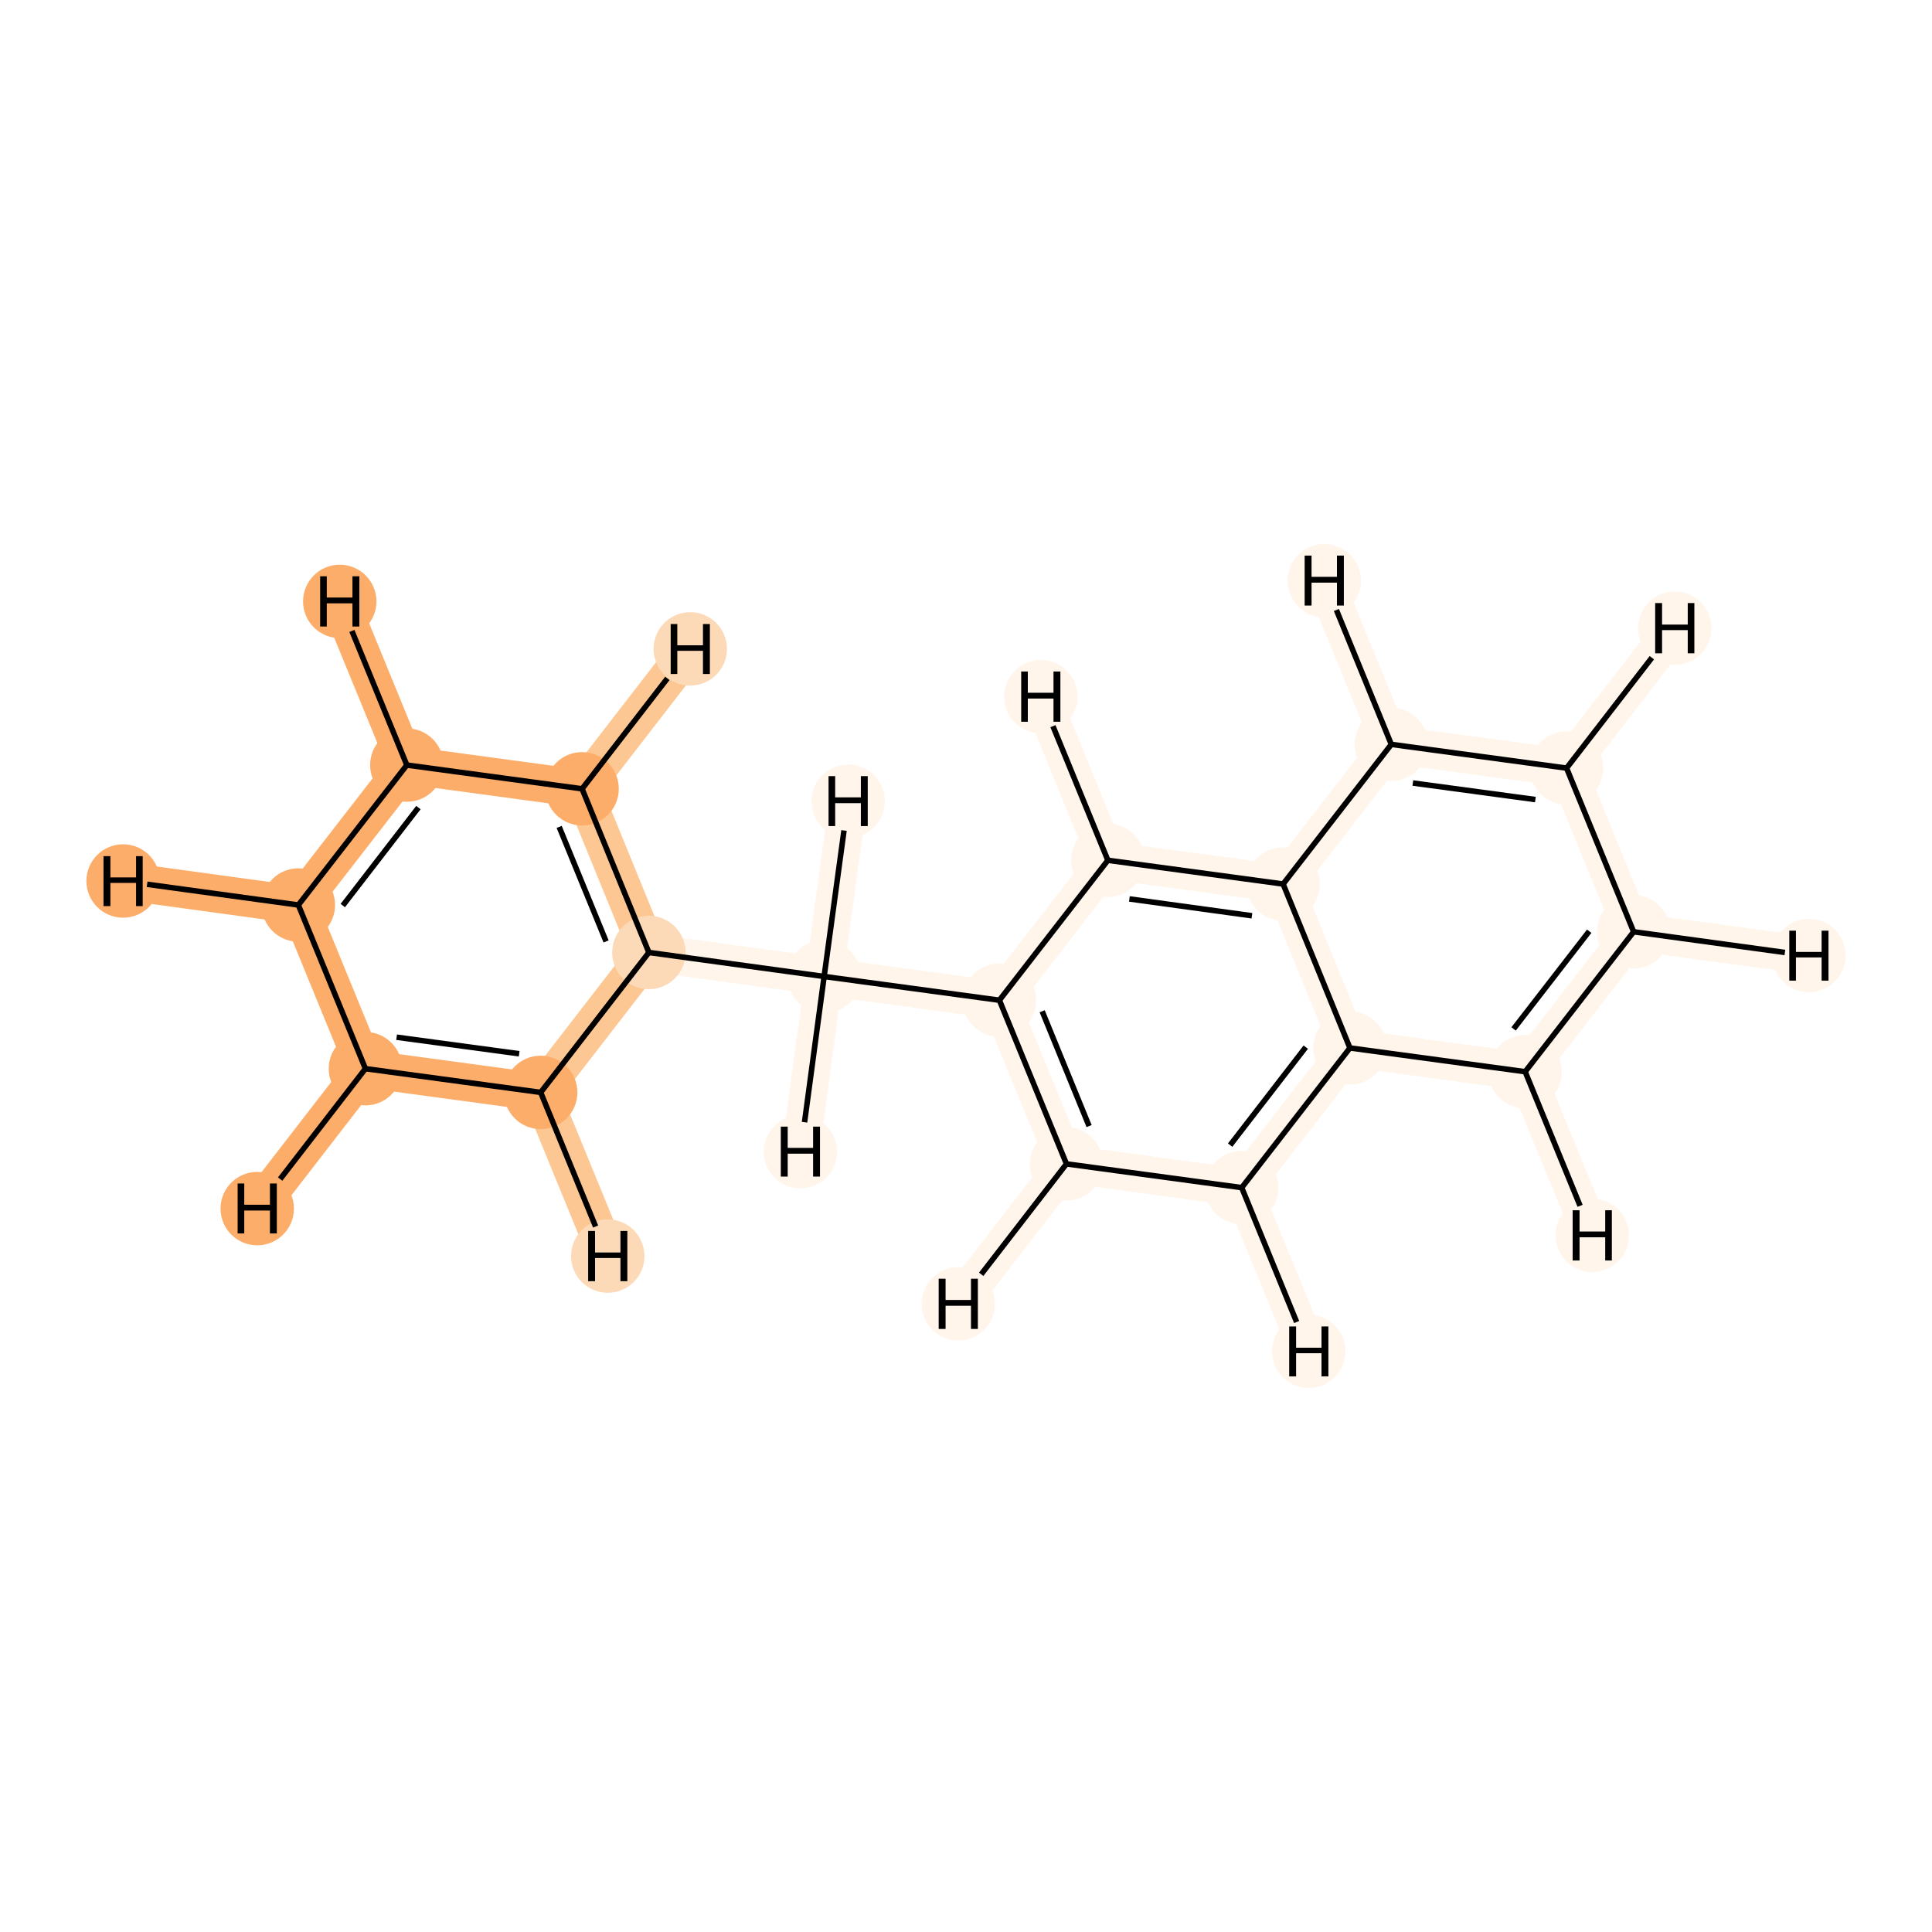 <?xml version='1.0' encoding='iso-8859-1'?>
<svg version='1.1' baseProfile='full'
              xmlns='http://www.w3.org/2000/svg'
                      xmlns:rdkit='http://www.rdkit.org/xml'
                      xmlns:xlink='http://www.w3.org/1999/xlink'
                  xml:space='preserve'
width='700px' height='700px' viewBox='0 0 700 700'>
<!-- END OF HEADER -->
<rect style='opacity:1.0;fill:#FFFFFF;stroke:none' width='700.0' height='700.0' x='0.0' y='0.0'> </rect>
<path d='M 108.1,327.9 L 147.4,277.2' style='fill:none;fill-rule:evenodd;stroke:#FDAD6A;stroke-width:13.7px;stroke-linecap:butt;stroke-linejoin:miter;stroke-opacity:1' />
<path d='M 108.1,327.9 L 132.4,387.2' style='fill:none;fill-rule:evenodd;stroke:#FDAD6A;stroke-width:13.7px;stroke-linecap:butt;stroke-linejoin:miter;stroke-opacity:1' />
<path d='M 108.1,327.9 L 44.6,319.2' style='fill:none;fill-rule:evenodd;stroke:#FDAD6A;stroke-width:13.7px;stroke-linecap:butt;stroke-linejoin:miter;stroke-opacity:1' />
<path d='M 147.4,277.2 L 210.9,285.8' style='fill:none;fill-rule:evenodd;stroke:#FDAD6A;stroke-width:13.7px;stroke-linecap:butt;stroke-linejoin:miter;stroke-opacity:1' />
<path d='M 147.4,277.2 L 123.1,217.9' style='fill:none;fill-rule:evenodd;stroke:#FDAD6A;stroke-width:13.7px;stroke-linecap:butt;stroke-linejoin:miter;stroke-opacity:1' />
<path d='M 210.9,285.8 L 235.1,345.1' style='fill:none;fill-rule:evenodd;stroke:#FDC793;stroke-width:13.7px;stroke-linecap:butt;stroke-linejoin:miter;stroke-opacity:1' />
<path d='M 210.9,285.8 L 250.1,235.1' style='fill:none;fill-rule:evenodd;stroke:#FDC793;stroke-width:13.7px;stroke-linecap:butt;stroke-linejoin:miter;stroke-opacity:1' />
<path d='M 235.1,345.1 L 195.9,395.8' style='fill:none;fill-rule:evenodd;stroke:#FDC793;stroke-width:13.7px;stroke-linecap:butt;stroke-linejoin:miter;stroke-opacity:1' />
<path d='M 235.1,345.1 L 298.6,353.8' style='fill:none;fill-rule:evenodd;stroke:#FFF5EB;stroke-width:13.7px;stroke-linecap:butt;stroke-linejoin:miter;stroke-opacity:1' />
<path d='M 195.9,395.8 L 132.4,387.2' style='fill:none;fill-rule:evenodd;stroke:#FDAD6A;stroke-width:13.7px;stroke-linecap:butt;stroke-linejoin:miter;stroke-opacity:1' />
<path d='M 195.9,395.8 L 220.2,455.1' style='fill:none;fill-rule:evenodd;stroke:#FDC793;stroke-width:13.7px;stroke-linecap:butt;stroke-linejoin:miter;stroke-opacity:1' />
<path d='M 132.4,387.2 L 93.2,437.9' style='fill:none;fill-rule:evenodd;stroke:#FDAD6A;stroke-width:13.7px;stroke-linecap:butt;stroke-linejoin:miter;stroke-opacity:1' />
<path d='M 298.6,353.8 L 362.1,362.4' style='fill:none;fill-rule:evenodd;stroke:#FFF5EB;stroke-width:13.7px;stroke-linecap:butt;stroke-linejoin:miter;stroke-opacity:1' />
<path d='M 298.6,353.8 L 290.0,417.3' style='fill:none;fill-rule:evenodd;stroke:#FFF5EB;stroke-width:13.7px;stroke-linecap:butt;stroke-linejoin:miter;stroke-opacity:1' />
<path d='M 298.6,353.8 L 307.3,290.3' style='fill:none;fill-rule:evenodd;stroke:#FFF5EB;stroke-width:13.7px;stroke-linecap:butt;stroke-linejoin:miter;stroke-opacity:1' />
<path d='M 362.1,362.4 L 386.4,421.7' style='fill:none;fill-rule:evenodd;stroke:#FFF5EB;stroke-width:13.7px;stroke-linecap:butt;stroke-linejoin:miter;stroke-opacity:1' />
<path d='M 362.1,362.4 L 401.4,311.7' style='fill:none;fill-rule:evenodd;stroke:#FFF5EB;stroke-width:13.7px;stroke-linecap:butt;stroke-linejoin:miter;stroke-opacity:1' />
<path d='M 386.4,421.7 L 449.9,430.3' style='fill:none;fill-rule:evenodd;stroke:#FFF5EB;stroke-width:13.7px;stroke-linecap:butt;stroke-linejoin:miter;stroke-opacity:1' />
<path d='M 386.4,421.7 L 347.2,472.4' style='fill:none;fill-rule:evenodd;stroke:#FFF5EB;stroke-width:13.7px;stroke-linecap:butt;stroke-linejoin:miter;stroke-opacity:1' />
<path d='M 449.9,430.3 L 489.1,379.7' style='fill:none;fill-rule:evenodd;stroke:#FFF5EB;stroke-width:13.7px;stroke-linecap:butt;stroke-linejoin:miter;stroke-opacity:1' />
<path d='M 449.9,430.3 L 474.2,489.6' style='fill:none;fill-rule:evenodd;stroke:#FFF5EB;stroke-width:13.7px;stroke-linecap:butt;stroke-linejoin:miter;stroke-opacity:1' />
<path d='M 489.1,379.7 L 464.9,320.3' style='fill:none;fill-rule:evenodd;stroke:#FFF5EB;stroke-width:13.7px;stroke-linecap:butt;stroke-linejoin:miter;stroke-opacity:1' />
<path d='M 489.1,379.7 L 552.6,388.3' style='fill:none;fill-rule:evenodd;stroke:#FFF5EB;stroke-width:13.7px;stroke-linecap:butt;stroke-linejoin:miter;stroke-opacity:1' />
<path d='M 464.9,320.3 L 401.4,311.7' style='fill:none;fill-rule:evenodd;stroke:#FFF5EB;stroke-width:13.7px;stroke-linecap:butt;stroke-linejoin:miter;stroke-opacity:1' />
<path d='M 464.9,320.3 L 504.1,269.7' style='fill:none;fill-rule:evenodd;stroke:#FFF5EB;stroke-width:13.7px;stroke-linecap:butt;stroke-linejoin:miter;stroke-opacity:1' />
<path d='M 401.4,311.7 L 377.1,252.4' style='fill:none;fill-rule:evenodd;stroke:#FFF5EB;stroke-width:13.7px;stroke-linecap:butt;stroke-linejoin:miter;stroke-opacity:1' />
<path d='M 504.1,269.7 L 567.6,278.3' style='fill:none;fill-rule:evenodd;stroke:#FFF5EB;stroke-width:13.7px;stroke-linecap:butt;stroke-linejoin:miter;stroke-opacity:1' />
<path d='M 504.1,269.7 L 479.8,210.4' style='fill:none;fill-rule:evenodd;stroke:#FFF5EB;stroke-width:13.7px;stroke-linecap:butt;stroke-linejoin:miter;stroke-opacity:1' />
<path d='M 567.6,278.3 L 591.9,337.6' style='fill:none;fill-rule:evenodd;stroke:#FFF5EB;stroke-width:13.7px;stroke-linecap:butt;stroke-linejoin:miter;stroke-opacity:1' />
<path d='M 567.6,278.3 L 606.8,227.6' style='fill:none;fill-rule:evenodd;stroke:#FFF5EB;stroke-width:13.7px;stroke-linecap:butt;stroke-linejoin:miter;stroke-opacity:1' />
<path d='M 591.9,337.6 L 552.6,388.3' style='fill:none;fill-rule:evenodd;stroke:#FFF5EB;stroke-width:13.7px;stroke-linecap:butt;stroke-linejoin:miter;stroke-opacity:1' />
<path d='M 591.9,337.6 L 655.4,346.2' style='fill:none;fill-rule:evenodd;stroke:#FFF5EB;stroke-width:13.7px;stroke-linecap:butt;stroke-linejoin:miter;stroke-opacity:1' />
<path d='M 552.6,388.3 L 576.9,447.6' style='fill:none;fill-rule:evenodd;stroke:#FFF5EB;stroke-width:13.7px;stroke-linecap:butt;stroke-linejoin:miter;stroke-opacity:1' />
<ellipse cx='108.1' cy='327.9' rx='12.8' ry='12.8'  style='fill:#FDAD6A;fill-rule:evenodd;stroke:#FDAD6A;stroke-width:1.0px;stroke-linecap:butt;stroke-linejoin:miter;stroke-opacity:1' />
<ellipse cx='147.4' cy='277.2' rx='12.8' ry='12.8'  style='fill:#FDAD6A;fill-rule:evenodd;stroke:#FDAD6A;stroke-width:1.0px;stroke-linecap:butt;stroke-linejoin:miter;stroke-opacity:1' />
<ellipse cx='210.9' cy='285.8' rx='12.8' ry='12.8'  style='fill:#FDAD6A;fill-rule:evenodd;stroke:#FDAD6A;stroke-width:1.0px;stroke-linecap:butt;stroke-linejoin:miter;stroke-opacity:1' />
<ellipse cx='235.1' cy='345.1' rx='12.8' ry='12.8'  style='fill:#FDDAB7;fill-rule:evenodd;stroke:#FDDAB7;stroke-width:1.0px;stroke-linecap:butt;stroke-linejoin:miter;stroke-opacity:1' />
<ellipse cx='195.9' cy='395.8' rx='12.8' ry='12.8'  style='fill:#FDAD6A;fill-rule:evenodd;stroke:#FDAD6A;stroke-width:1.0px;stroke-linecap:butt;stroke-linejoin:miter;stroke-opacity:1' />
<ellipse cx='132.4' cy='387.2' rx='12.8' ry='12.8'  style='fill:#FDAD6A;fill-rule:evenodd;stroke:#FDAD6A;stroke-width:1.0px;stroke-linecap:butt;stroke-linejoin:miter;stroke-opacity:1' />
<ellipse cx='298.6' cy='353.8' rx='12.8' ry='12.8'  style='fill:#FFF5EB;fill-rule:evenodd;stroke:#FFF5EB;stroke-width:1.0px;stroke-linecap:butt;stroke-linejoin:miter;stroke-opacity:1' />
<ellipse cx='362.1' cy='362.4' rx='12.8' ry='12.8'  style='fill:#FFF5EB;fill-rule:evenodd;stroke:#FFF5EB;stroke-width:1.0px;stroke-linecap:butt;stroke-linejoin:miter;stroke-opacity:1' />
<ellipse cx='386.4' cy='421.7' rx='12.8' ry='12.8'  style='fill:#FFF5EB;fill-rule:evenodd;stroke:#FFF5EB;stroke-width:1.0px;stroke-linecap:butt;stroke-linejoin:miter;stroke-opacity:1' />
<ellipse cx='449.9' cy='430.3' rx='12.8' ry='12.8'  style='fill:#FFF5EB;fill-rule:evenodd;stroke:#FFF5EB;stroke-width:1.0px;stroke-linecap:butt;stroke-linejoin:miter;stroke-opacity:1' />
<ellipse cx='489.1' cy='379.7' rx='12.8' ry='12.8'  style='fill:#FFF5EB;fill-rule:evenodd;stroke:#FFF5EB;stroke-width:1.0px;stroke-linecap:butt;stroke-linejoin:miter;stroke-opacity:1' />
<ellipse cx='464.9' cy='320.3' rx='12.8' ry='12.8'  style='fill:#FFF5EB;fill-rule:evenodd;stroke:#FFF5EB;stroke-width:1.0px;stroke-linecap:butt;stroke-linejoin:miter;stroke-opacity:1' />
<ellipse cx='401.4' cy='311.7' rx='12.8' ry='12.8'  style='fill:#FFF5EB;fill-rule:evenodd;stroke:#FFF5EB;stroke-width:1.0px;stroke-linecap:butt;stroke-linejoin:miter;stroke-opacity:1' />
<ellipse cx='504.1' cy='269.7' rx='12.8' ry='12.8'  style='fill:#FFF5EB;fill-rule:evenodd;stroke:#FFF5EB;stroke-width:1.0px;stroke-linecap:butt;stroke-linejoin:miter;stroke-opacity:1' />
<ellipse cx='567.6' cy='278.3' rx='12.8' ry='12.8'  style='fill:#FFF5EB;fill-rule:evenodd;stroke:#FFF5EB;stroke-width:1.0px;stroke-linecap:butt;stroke-linejoin:miter;stroke-opacity:1' />
<ellipse cx='591.9' cy='337.6' rx='12.8' ry='12.8'  style='fill:#FFF5EB;fill-rule:evenodd;stroke:#FFF5EB;stroke-width:1.0px;stroke-linecap:butt;stroke-linejoin:miter;stroke-opacity:1' />
<ellipse cx='552.6' cy='388.3' rx='12.8' ry='12.8'  style='fill:#FFF5EB;fill-rule:evenodd;stroke:#FFF5EB;stroke-width:1.0px;stroke-linecap:butt;stroke-linejoin:miter;stroke-opacity:1' />
<ellipse cx='44.6' cy='319.2' rx='12.8' ry='12.8'  style='fill:#FDAD6A;fill-rule:evenodd;stroke:#FDAD6A;stroke-width:1.0px;stroke-linecap:butt;stroke-linejoin:miter;stroke-opacity:1' />
<ellipse cx='123.1' cy='217.9' rx='12.8' ry='12.8'  style='fill:#FDAD6A;fill-rule:evenodd;stroke:#FDAD6A;stroke-width:1.0px;stroke-linecap:butt;stroke-linejoin:miter;stroke-opacity:1' />
<ellipse cx='250.1' cy='235.1' rx='12.8' ry='12.8'  style='fill:#FDDAB7;fill-rule:evenodd;stroke:#FDDAB7;stroke-width:1.0px;stroke-linecap:butt;stroke-linejoin:miter;stroke-opacity:1' />
<ellipse cx='220.2' cy='455.1' rx='12.8' ry='12.8'  style='fill:#FDDAB7;fill-rule:evenodd;stroke:#FDDAB7;stroke-width:1.0px;stroke-linecap:butt;stroke-linejoin:miter;stroke-opacity:1' />
<ellipse cx='93.2' cy='437.9' rx='12.8' ry='12.8'  style='fill:#FDAD6A;fill-rule:evenodd;stroke:#FDAD6A;stroke-width:1.0px;stroke-linecap:butt;stroke-linejoin:miter;stroke-opacity:1' />
<ellipse cx='290.0' cy='417.3' rx='12.8' ry='12.8'  style='fill:#FFF5EB;fill-rule:evenodd;stroke:#FFF5EB;stroke-width:1.0px;stroke-linecap:butt;stroke-linejoin:miter;stroke-opacity:1' />
<ellipse cx='307.3' cy='290.3' rx='12.8' ry='12.8'  style='fill:#FFF5EB;fill-rule:evenodd;stroke:#FFF5EB;stroke-width:1.0px;stroke-linecap:butt;stroke-linejoin:miter;stroke-opacity:1' />
<ellipse cx='347.2' cy='472.4' rx='12.8' ry='12.8'  style='fill:#FFF5EB;fill-rule:evenodd;stroke:#FFF5EB;stroke-width:1.0px;stroke-linecap:butt;stroke-linejoin:miter;stroke-opacity:1' />
<ellipse cx='474.2' cy='489.6' rx='12.8' ry='12.8'  style='fill:#FFF5EB;fill-rule:evenodd;stroke:#FFF5EB;stroke-width:1.0px;stroke-linecap:butt;stroke-linejoin:miter;stroke-opacity:1' />
<ellipse cx='377.1' cy='252.4' rx='12.8' ry='12.8'  style='fill:#FFF5EB;fill-rule:evenodd;stroke:#FFF5EB;stroke-width:1.0px;stroke-linecap:butt;stroke-linejoin:miter;stroke-opacity:1' />
<ellipse cx='479.8' cy='210.4' rx='12.8' ry='12.8'  style='fill:#FFF5EB;fill-rule:evenodd;stroke:#FFF5EB;stroke-width:1.0px;stroke-linecap:butt;stroke-linejoin:miter;stroke-opacity:1' />
<ellipse cx='606.8' cy='227.6' rx='12.8' ry='12.8'  style='fill:#FFF5EB;fill-rule:evenodd;stroke:#FFF5EB;stroke-width:1.0px;stroke-linecap:butt;stroke-linejoin:miter;stroke-opacity:1' />
<ellipse cx='655.4' cy='346.2' rx='12.8' ry='12.8'  style='fill:#FFF5EB;fill-rule:evenodd;stroke:#FFF5EB;stroke-width:1.0px;stroke-linecap:butt;stroke-linejoin:miter;stroke-opacity:1' />
<ellipse cx='576.9' cy='447.6' rx='12.8' ry='12.8'  style='fill:#FFF5EB;fill-rule:evenodd;stroke:#FFF5EB;stroke-width:1.0px;stroke-linecap:butt;stroke-linejoin:miter;stroke-opacity:1' />
<path class='bond-0 atom-0 atom-1' d='M 108.1,327.9 L 147.4,277.2' style='fill:none;fill-rule:evenodd;stroke:#000000;stroke-width:2.0px;stroke-linecap:butt;stroke-linejoin:miter;stroke-opacity:1' />
<path class='bond-0 atom-0 atom-1' d='M 124.2,328.1 L 151.6,292.6' style='fill:none;fill-rule:evenodd;stroke:#000000;stroke-width:2.0px;stroke-linecap:butt;stroke-linejoin:miter;stroke-opacity:1' />
<path class='bond-16 atom-5 atom-0' d='M 132.4,387.2 L 108.1,327.9' style='fill:none;fill-rule:evenodd;stroke:#000000;stroke-width:2.0px;stroke-linecap:butt;stroke-linejoin:miter;stroke-opacity:1' />
<path class='bond-19 atom-0 atom-17' d='M 108.1,327.9 L 53.3,320.4' style='fill:none;fill-rule:evenodd;stroke:#000000;stroke-width:2.0px;stroke-linecap:butt;stroke-linejoin:miter;stroke-opacity:1' />
<path class='bond-1 atom-1 atom-2' d='M 147.4,277.2 L 210.9,285.8' style='fill:none;fill-rule:evenodd;stroke:#000000;stroke-width:2.0px;stroke-linecap:butt;stroke-linejoin:miter;stroke-opacity:1' />
<path class='bond-20 atom-1 atom-18' d='M 147.4,277.2 L 127.5,228.6' style='fill:none;fill-rule:evenodd;stroke:#000000;stroke-width:2.0px;stroke-linecap:butt;stroke-linejoin:miter;stroke-opacity:1' />
<path class='bond-2 atom-2 atom-3' d='M 210.9,285.8 L 235.1,345.1' style='fill:none;fill-rule:evenodd;stroke:#000000;stroke-width:2.0px;stroke-linecap:butt;stroke-linejoin:miter;stroke-opacity:1' />
<path class='bond-2 atom-2 atom-3' d='M 202.6,299.6 L 219.6,341.1' style='fill:none;fill-rule:evenodd;stroke:#000000;stroke-width:2.0px;stroke-linecap:butt;stroke-linejoin:miter;stroke-opacity:1' />
<path class='bond-21 atom-2 atom-19' d='M 210.9,285.8 L 241.8,245.8' style='fill:none;fill-rule:evenodd;stroke:#000000;stroke-width:2.0px;stroke-linecap:butt;stroke-linejoin:miter;stroke-opacity:1' />
<path class='bond-3 atom-3 atom-4' d='M 235.1,345.1 L 195.9,395.8' style='fill:none;fill-rule:evenodd;stroke:#000000;stroke-width:2.0px;stroke-linecap:butt;stroke-linejoin:miter;stroke-opacity:1' />
<path class='bond-5 atom-3 atom-6' d='M 235.1,345.1 L 298.6,353.8' style='fill:none;fill-rule:evenodd;stroke:#000000;stroke-width:2.0px;stroke-linecap:butt;stroke-linejoin:miter;stroke-opacity:1' />
<path class='bond-4 atom-4 atom-5' d='M 195.9,395.8 L 132.4,387.2' style='fill:none;fill-rule:evenodd;stroke:#000000;stroke-width:2.0px;stroke-linecap:butt;stroke-linejoin:miter;stroke-opacity:1' />
<path class='bond-4 atom-4 atom-5' d='M 188.1,381.8 L 143.7,375.8' style='fill:none;fill-rule:evenodd;stroke:#000000;stroke-width:2.0px;stroke-linecap:butt;stroke-linejoin:miter;stroke-opacity:1' />
<path class='bond-22 atom-4 atom-20' d='M 195.9,395.8 L 215.8,444.4' style='fill:none;fill-rule:evenodd;stroke:#000000;stroke-width:2.0px;stroke-linecap:butt;stroke-linejoin:miter;stroke-opacity:1' />
<path class='bond-23 atom-5 atom-21' d='M 132.4,387.2 L 101.5,427.2' style='fill:none;fill-rule:evenodd;stroke:#000000;stroke-width:2.0px;stroke-linecap:butt;stroke-linejoin:miter;stroke-opacity:1' />
<path class='bond-6 atom-6 atom-7' d='M 298.6,353.8 L 362.1,362.4' style='fill:none;fill-rule:evenodd;stroke:#000000;stroke-width:2.0px;stroke-linecap:butt;stroke-linejoin:miter;stroke-opacity:1' />
<path class='bond-24 atom-6 atom-22' d='M 298.6,353.8 L 291.5,406.6' style='fill:none;fill-rule:evenodd;stroke:#000000;stroke-width:2.0px;stroke-linecap:butt;stroke-linejoin:miter;stroke-opacity:1' />
<path class='bond-25 atom-6 atom-23' d='M 298.6,353.8 L 305.8,300.9' style='fill:none;fill-rule:evenodd;stroke:#000000;stroke-width:2.0px;stroke-linecap:butt;stroke-linejoin:miter;stroke-opacity:1' />
<path class='bond-7 atom-7 atom-8' d='M 362.1,362.4 L 386.4,421.7' style='fill:none;fill-rule:evenodd;stroke:#000000;stroke-width:2.0px;stroke-linecap:butt;stroke-linejoin:miter;stroke-opacity:1' />
<path class='bond-7 atom-7 atom-8' d='M 377.6,366.4 L 394.6,408.0' style='fill:none;fill-rule:evenodd;stroke:#000000;stroke-width:2.0px;stroke-linecap:butt;stroke-linejoin:miter;stroke-opacity:1' />
<path class='bond-17 atom-12 atom-7' d='M 401.4,311.7 L 362.1,362.4' style='fill:none;fill-rule:evenodd;stroke:#000000;stroke-width:2.0px;stroke-linecap:butt;stroke-linejoin:miter;stroke-opacity:1' />
<path class='bond-8 atom-8 atom-9' d='M 386.4,421.7 L 449.9,430.3' style='fill:none;fill-rule:evenodd;stroke:#000000;stroke-width:2.0px;stroke-linecap:butt;stroke-linejoin:miter;stroke-opacity:1' />
<path class='bond-26 atom-8 atom-24' d='M 386.4,421.7 L 355.5,461.7' style='fill:none;fill-rule:evenodd;stroke:#000000;stroke-width:2.0px;stroke-linecap:butt;stroke-linejoin:miter;stroke-opacity:1' />
<path class='bond-9 atom-9 atom-10' d='M 449.9,430.3 L 489.1,379.7' style='fill:none;fill-rule:evenodd;stroke:#000000;stroke-width:2.0px;stroke-linecap:butt;stroke-linejoin:miter;stroke-opacity:1' />
<path class='bond-9 atom-9 atom-10' d='M 445.7,414.9 L 473.1,379.4' style='fill:none;fill-rule:evenodd;stroke:#000000;stroke-width:2.0px;stroke-linecap:butt;stroke-linejoin:miter;stroke-opacity:1' />
<path class='bond-27 atom-9 atom-25' d='M 449.9,430.3 L 469.8,479.0' style='fill:none;fill-rule:evenodd;stroke:#000000;stroke-width:2.0px;stroke-linecap:butt;stroke-linejoin:miter;stroke-opacity:1' />
<path class='bond-10 atom-10 atom-11' d='M 489.1,379.7 L 464.9,320.3' style='fill:none;fill-rule:evenodd;stroke:#000000;stroke-width:2.0px;stroke-linecap:butt;stroke-linejoin:miter;stroke-opacity:1' />
<path class='bond-18 atom-16 atom-10' d='M 552.6,388.3 L 489.1,379.7' style='fill:none;fill-rule:evenodd;stroke:#000000;stroke-width:2.0px;stroke-linecap:butt;stroke-linejoin:miter;stroke-opacity:1' />
<path class='bond-11 atom-11 atom-12' d='M 464.9,320.3 L 401.4,311.7' style='fill:none;fill-rule:evenodd;stroke:#000000;stroke-width:2.0px;stroke-linecap:butt;stroke-linejoin:miter;stroke-opacity:1' />
<path class='bond-11 atom-11 atom-12' d='M 453.6,331.8 L 409.2,325.7' style='fill:none;fill-rule:evenodd;stroke:#000000;stroke-width:2.0px;stroke-linecap:butt;stroke-linejoin:miter;stroke-opacity:1' />
<path class='bond-12 atom-11 atom-13' d='M 464.9,320.3 L 504.1,269.7' style='fill:none;fill-rule:evenodd;stroke:#000000;stroke-width:2.0px;stroke-linecap:butt;stroke-linejoin:miter;stroke-opacity:1' />
<path class='bond-28 atom-12 atom-26' d='M 401.4,311.7 L 381.5,263.1' style='fill:none;fill-rule:evenodd;stroke:#000000;stroke-width:2.0px;stroke-linecap:butt;stroke-linejoin:miter;stroke-opacity:1' />
<path class='bond-13 atom-13 atom-14' d='M 504.1,269.7 L 567.6,278.3' style='fill:none;fill-rule:evenodd;stroke:#000000;stroke-width:2.0px;stroke-linecap:butt;stroke-linejoin:miter;stroke-opacity:1' />
<path class='bond-13 atom-13 atom-14' d='M 511.9,283.7 L 556.3,289.7' style='fill:none;fill-rule:evenodd;stroke:#000000;stroke-width:2.0px;stroke-linecap:butt;stroke-linejoin:miter;stroke-opacity:1' />
<path class='bond-29 atom-13 atom-27' d='M 504.1,269.7 L 484.2,221.0' style='fill:none;fill-rule:evenodd;stroke:#000000;stroke-width:2.0px;stroke-linecap:butt;stroke-linejoin:miter;stroke-opacity:1' />
<path class='bond-14 atom-14 atom-15' d='M 567.6,278.3 L 591.9,337.6' style='fill:none;fill-rule:evenodd;stroke:#000000;stroke-width:2.0px;stroke-linecap:butt;stroke-linejoin:miter;stroke-opacity:1' />
<path class='bond-30 atom-14 atom-28' d='M 567.6,278.3 L 598.5,238.3' style='fill:none;fill-rule:evenodd;stroke:#000000;stroke-width:2.0px;stroke-linecap:butt;stroke-linejoin:miter;stroke-opacity:1' />
<path class='bond-15 atom-15 atom-16' d='M 591.9,337.6 L 552.6,388.3' style='fill:none;fill-rule:evenodd;stroke:#000000;stroke-width:2.0px;stroke-linecap:butt;stroke-linejoin:miter;stroke-opacity:1' />
<path class='bond-15 atom-15 atom-16' d='M 575.8,337.4 L 548.4,372.8' style='fill:none;fill-rule:evenodd;stroke:#000000;stroke-width:2.0px;stroke-linecap:butt;stroke-linejoin:miter;stroke-opacity:1' />
<path class='bond-31 atom-15 atom-29' d='M 591.9,337.6 L 646.7,345.1' style='fill:none;fill-rule:evenodd;stroke:#000000;stroke-width:2.0px;stroke-linecap:butt;stroke-linejoin:miter;stroke-opacity:1' />
<path class='bond-32 atom-16 atom-30' d='M 552.6,388.3 L 572.5,436.9' style='fill:none;fill-rule:evenodd;stroke:#000000;stroke-width:2.0px;stroke-linecap:butt;stroke-linejoin:miter;stroke-opacity:1' />
<path  class='atom-17' d='M 37.5 310.2
L 40.0 310.2
L 40.0 317.9
L 49.3 317.9
L 49.3 310.2
L 51.7 310.2
L 51.7 328.3
L 49.3 328.3
L 49.3 319.9
L 40.0 319.9
L 40.0 328.3
L 37.5 328.3
L 37.5 310.2
' fill='#000000'/>
<path  class='atom-18' d='M 116.0 208.8
L 118.4 208.8
L 118.4 216.5
L 127.7 216.5
L 127.7 208.8
L 130.2 208.8
L 130.2 227.0
L 127.7 227.0
L 127.7 218.6
L 118.4 218.6
L 118.4 227.0
L 116.0 227.0
L 116.0 208.8
' fill='#000000'/>
<path  class='atom-19' d='M 243.0 226.1
L 245.4 226.1
L 245.4 233.8
L 254.7 233.8
L 254.7 226.1
L 257.2 226.1
L 257.2 244.2
L 254.7 244.2
L 254.7 235.8
L 245.4 235.8
L 245.4 244.2
L 243.0 244.2
L 243.0 226.1
' fill='#000000'/>
<path  class='atom-20' d='M 213.1 446.0
L 215.6 446.0
L 215.6 453.8
L 224.8 453.8
L 224.8 446.0
L 227.3 446.0
L 227.3 464.2
L 224.8 464.2
L 224.8 455.8
L 215.6 455.8
L 215.6 464.2
L 213.1 464.2
L 213.1 446.0
' fill='#000000'/>
<path  class='atom-21' d='M 86.1 428.8
L 88.5 428.8
L 88.5 436.5
L 97.8 436.5
L 97.8 428.8
L 100.3 428.8
L 100.3 446.9
L 97.8 446.9
L 97.8 438.6
L 88.5 438.6
L 88.5 446.9
L 86.1 446.9
L 86.1 428.8
' fill='#000000'/>
<path  class='atom-22' d='M 282.9 408.2
L 285.4 408.2
L 285.4 415.9
L 294.6 415.9
L 294.6 408.2
L 297.1 408.2
L 297.1 426.3
L 294.6 426.3
L 294.6 418.0
L 285.4 418.0
L 285.4 426.3
L 282.9 426.3
L 282.9 408.2
' fill='#000000'/>
<path  class='atom-23' d='M 300.2 281.2
L 302.6 281.2
L 302.6 288.9
L 311.9 288.9
L 311.9 281.2
L 314.4 281.2
L 314.4 299.3
L 311.9 299.3
L 311.9 291.0
L 302.6 291.0
L 302.6 299.3
L 300.2 299.3
L 300.2 281.2
' fill='#000000'/>
<path  class='atom-24' d='M 340.1 463.3
L 342.6 463.3
L 342.6 471.0
L 351.8 471.0
L 351.8 463.3
L 354.3 463.3
L 354.3 481.5
L 351.8 481.5
L 351.8 473.1
L 342.6 473.1
L 342.6 481.5
L 340.1 481.5
L 340.1 463.3
' fill='#000000'/>
<path  class='atom-25' d='M 467.1 480.6
L 469.6 480.6
L 469.6 488.3
L 478.8 488.3
L 478.8 480.6
L 481.3 480.6
L 481.3 498.7
L 478.8 498.7
L 478.8 490.3
L 469.6 490.3
L 469.6 498.7
L 467.1 498.7
L 467.1 480.6
' fill='#000000'/>
<path  class='atom-26' d='M 370.0 243.3
L 372.4 243.3
L 372.4 251.0
L 381.7 251.0
L 381.7 243.3
L 384.2 243.3
L 384.2 261.5
L 381.7 261.5
L 381.7 253.1
L 372.4 253.1
L 372.4 261.5
L 370.0 261.5
L 370.0 243.3
' fill='#000000'/>
<path  class='atom-27' d='M 472.7 201.3
L 475.2 201.3
L 475.2 209.0
L 484.4 209.0
L 484.4 201.3
L 486.9 201.3
L 486.9 219.4
L 484.4 219.4
L 484.4 211.1
L 475.2 211.1
L 475.2 219.4
L 472.7 219.4
L 472.7 201.3
' fill='#000000'/>
<path  class='atom-28' d='M 599.7 218.5
L 602.2 218.5
L 602.2 226.3
L 611.5 226.3
L 611.5 218.5
L 613.9 218.5
L 613.9 236.7
L 611.5 236.7
L 611.5 228.3
L 602.2 228.3
L 602.2 236.7
L 599.7 236.7
L 599.7 218.5
' fill='#000000'/>
<path  class='atom-29' d='M 648.3 337.2
L 650.7 337.2
L 650.7 344.9
L 660.0 344.9
L 660.0 337.2
L 662.5 337.2
L 662.5 355.3
L 660.0 355.3
L 660.0 346.9
L 650.7 346.9
L 650.7 355.3
L 648.3 355.3
L 648.3 337.2
' fill='#000000'/>
<path  class='atom-30' d='M 569.8 438.5
L 572.3 438.5
L 572.3 446.2
L 581.6 446.2
L 581.6 438.5
L 584.0 438.5
L 584.0 456.7
L 581.6 456.7
L 581.6 448.3
L 572.3 448.3
L 572.3 456.7
L 569.8 456.7
L 569.8 438.5
' fill='#000000'/>
</svg>

